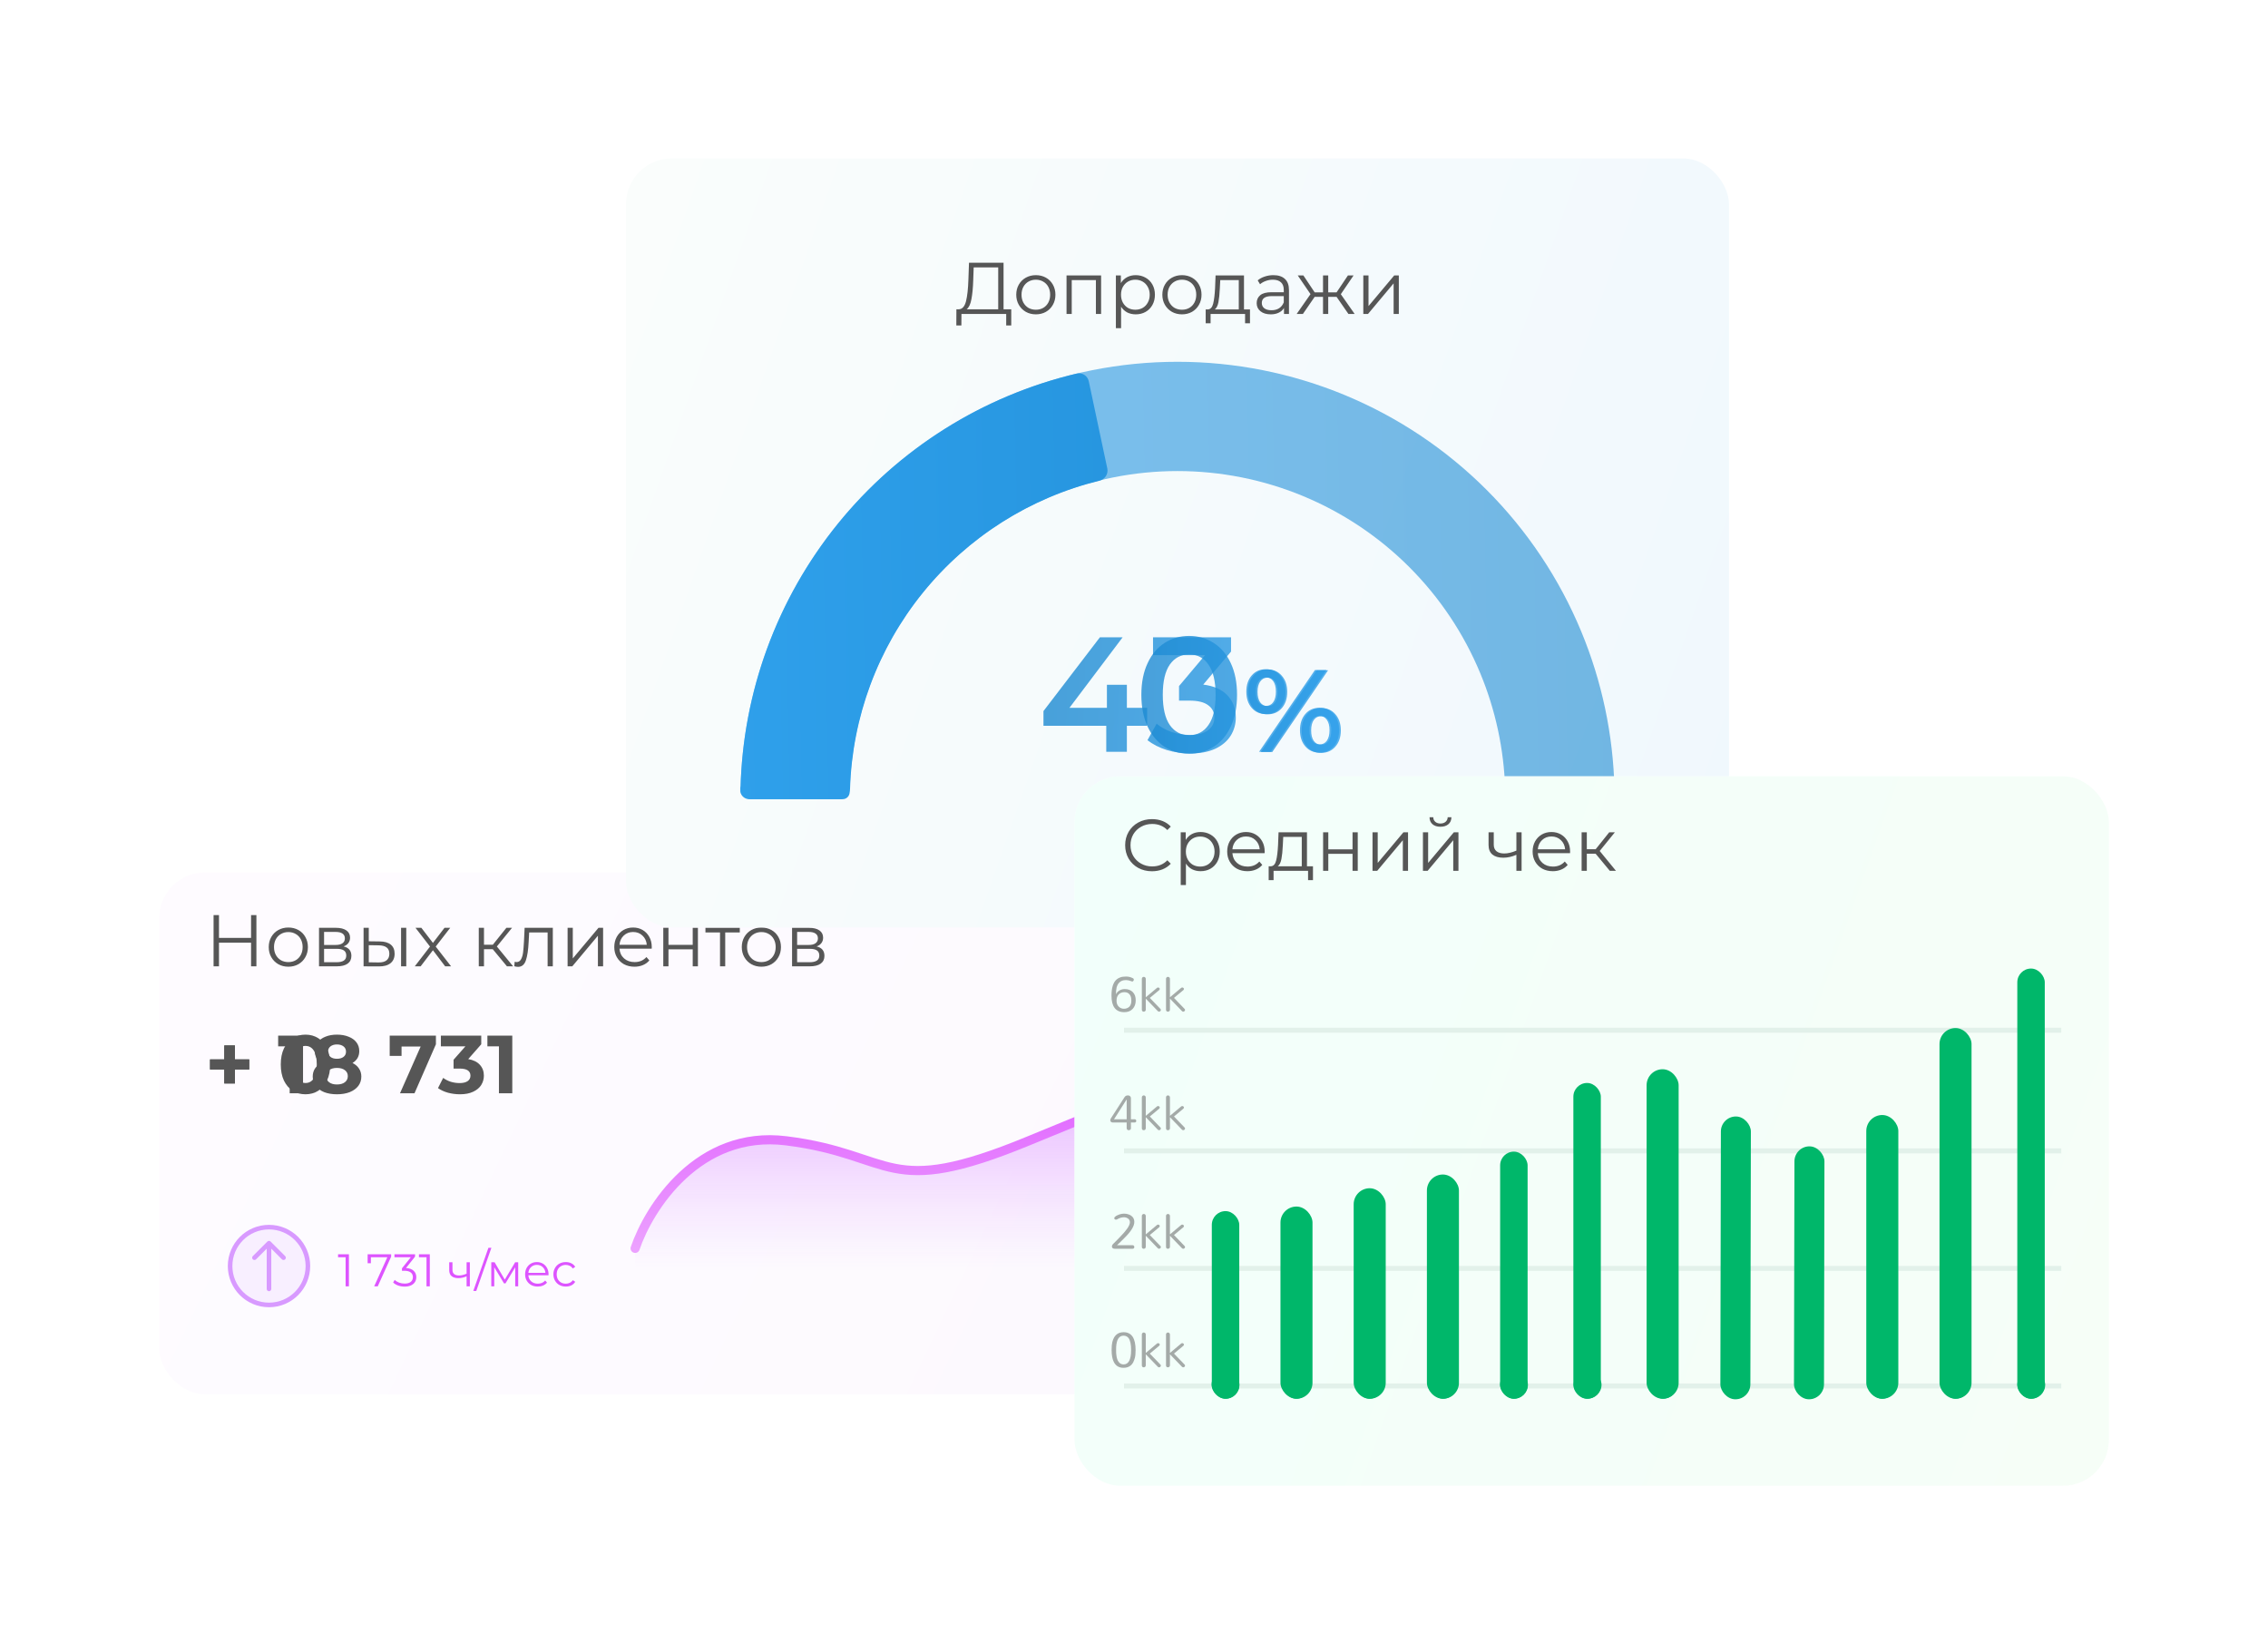<svg width="570" height="413" viewBox="0 0 570 413" fill="none" xmlns="http://www.w3.org/2000/svg">
<g id="7">
<g id="7-1">
<g id="Rectangle 528" filter="url(#filter0_d_1123_3415)">
<rect x="40" y="214.652" width="255.352" height="131.127" rx="11.502" fill="white"/>
<rect x="40" y="214.652" width="255.352" height="131.127" rx="11.502" fill="url(#paint0_linear_1123_3415)" fill-opacity="0.4"/>
</g>
<path id="&#208;&#157;&#208;&#190;&#208;&#178;&#209;&#139;&#209;&#133; &#208;&#186;&#208;&#187;&#208;&#184;&#208;&#181;&#208;&#189;&#209;&#130;&#208;&#190;&#208;&#178;" d="M64.442 229.971V242.854H63.098V236.909H55.037V242.854H53.675V229.971H55.037V235.713H63.098V229.971H64.442ZM72.471 242.946C71.539 242.946 70.698 242.737 69.95 242.32C69.201 241.89 68.612 241.301 68.183 240.553C67.754 239.805 67.539 238.958 67.539 238.013C67.539 237.069 67.754 236.222 68.183 235.474C68.612 234.725 69.201 234.142 69.95 233.725C70.698 233.308 71.539 233.1 72.471 233.1C73.404 233.1 74.244 233.308 74.992 233.725C75.741 234.142 76.324 234.725 76.741 235.474C77.17 236.222 77.385 237.069 77.385 238.013C77.385 238.958 77.17 239.805 76.741 240.553C76.324 241.301 75.741 241.89 74.992 242.32C74.244 242.737 73.404 242.946 72.471 242.946ZM72.471 241.786C73.158 241.786 73.772 241.633 74.311 241.326C74.864 241.007 75.293 240.559 75.6 239.983C75.906 239.406 76.06 238.749 76.06 238.013C76.06 237.277 75.906 236.621 75.6 236.044C75.293 235.467 74.864 235.026 74.311 234.719C73.772 234.4 73.158 234.241 72.471 234.241C71.784 234.241 71.164 234.4 70.612 234.719C70.073 235.026 69.643 235.467 69.324 236.044C69.017 236.621 68.864 237.277 68.864 238.013C68.864 238.749 69.017 239.406 69.324 239.983C69.643 240.559 70.073 241.007 70.612 241.326C71.164 241.633 71.784 241.786 72.471 241.786ZM86.343 237.848C87.656 238.154 88.312 238.946 88.312 240.222C88.312 241.068 87.999 241.719 87.373 242.173C86.748 242.627 85.815 242.854 84.576 242.854H80.177V233.173H84.447C85.551 233.173 86.416 233.388 87.042 233.817C87.668 234.247 87.981 234.86 87.981 235.658C87.981 236.185 87.834 236.639 87.539 237.02C87.257 237.388 86.858 237.664 86.343 237.848ZM81.447 237.48H84.355C85.104 237.48 85.674 237.339 86.067 237.056C86.472 236.774 86.674 236.363 86.674 235.823C86.674 235.283 86.472 234.879 86.067 234.609C85.674 234.339 85.104 234.204 84.355 234.204H81.447V237.48ZM84.521 241.823C85.355 241.823 85.981 241.688 86.398 241.418C86.815 241.148 87.024 240.725 87.024 240.148C87.024 239.572 86.834 239.148 86.453 238.878C86.073 238.596 85.472 238.455 84.65 238.455H81.447V241.823H84.521ZM95.442 236.596C96.656 236.609 97.583 236.878 98.221 237.406C98.859 237.934 99.177 238.694 99.177 239.688C99.177 240.719 98.834 241.51 98.147 242.062C97.46 242.614 96.478 242.884 95.202 242.872L91.374 242.854V233.173H92.681V236.559L95.442 236.596ZM100.797 233.173H102.104V242.854H100.797V233.173ZM95.129 241.878C96.024 241.89 96.699 241.712 97.153 241.344C97.619 240.964 97.853 240.412 97.853 239.688C97.853 238.976 97.626 238.449 97.171 238.105C96.718 237.762 96.037 237.584 95.129 237.572L92.681 237.535V241.841L95.129 241.878ZM111.879 242.854L108.806 238.805L105.714 242.854H104.241L108.069 237.885L104.425 233.173H105.898L108.806 236.964L111.713 233.173H113.149L109.505 237.885L113.37 242.854H111.879ZM123.843 238.547H121.635V242.854H120.328V233.173H121.635V237.424H123.861L127.266 233.173H128.683L124.874 237.866L128.959 242.854H127.413L123.843 238.547ZM138.935 233.173V242.854H137.628V234.333H132.991L132.862 236.725C132.764 238.737 132.531 240.283 132.163 241.363C131.794 242.442 131.138 242.982 130.193 242.982C129.936 242.982 129.623 242.933 129.255 242.835L129.347 241.712C129.568 241.762 129.721 241.786 129.807 241.786C130.31 241.786 130.69 241.553 130.948 241.087C131.206 240.621 131.377 240.044 131.463 239.357C131.549 238.67 131.623 237.762 131.684 236.633L131.85 233.173H138.935ZM142.65 233.173H143.956V240.866L150.416 233.173H151.575V242.854H150.269V235.161L143.828 242.854H142.65V233.173ZM163.786 238.418H155.688C155.762 239.424 156.148 240.24 156.848 240.866C157.547 241.479 158.43 241.786 159.498 241.786C160.099 241.786 160.651 241.682 161.154 241.473C161.657 241.252 162.093 240.933 162.461 240.516L163.197 241.363C162.768 241.878 162.228 242.271 161.577 242.541C160.94 242.811 160.234 242.946 159.461 242.946C158.467 242.946 157.584 242.737 156.811 242.32C156.05 241.89 155.455 241.301 155.026 240.553C154.596 239.805 154.382 238.958 154.382 238.013C154.382 237.069 154.584 236.222 154.989 235.474C155.406 234.725 155.97 234.142 156.682 233.725C157.406 233.308 158.216 233.1 159.111 233.1C160.007 233.1 160.811 233.308 161.522 233.725C162.234 234.142 162.792 234.725 163.197 235.474C163.602 236.21 163.804 237.056 163.804 238.013L163.786 238.418ZM159.111 234.222C158.179 234.222 157.394 234.523 156.756 235.124C156.13 235.713 155.774 236.486 155.688 237.443H162.553C162.467 236.486 162.105 235.713 161.467 235.124C160.841 234.523 160.056 234.222 159.111 234.222ZM166.697 233.173H168.003V237.461H174.095V233.173H175.402V242.854H174.095V238.584H168.003V242.854H166.697V233.173ZM185.925 234.333H182.263V242.854H180.956V234.333H177.294V233.173H185.925V234.333ZM191.359 242.946C190.426 242.946 189.586 242.737 188.837 242.32C188.089 241.89 187.5 241.301 187.071 240.553C186.641 239.805 186.426 238.958 186.426 238.013C186.426 237.069 186.641 236.222 187.071 235.474C187.5 234.725 188.089 234.142 188.837 233.725C189.586 233.308 190.426 233.1 191.359 233.1C192.291 233.1 193.132 233.308 193.88 233.725C194.628 234.142 195.211 234.725 195.628 235.474C196.058 236.222 196.272 237.069 196.272 238.013C196.272 238.958 196.058 239.805 195.628 240.553C195.211 241.301 194.628 241.89 193.88 242.32C193.132 242.737 192.291 242.946 191.359 242.946ZM191.359 241.786C192.046 241.786 192.659 241.633 193.199 241.326C193.751 241.007 194.181 240.559 194.487 239.983C194.794 239.406 194.947 238.749 194.947 238.013C194.947 237.277 194.794 236.621 194.487 236.044C194.181 235.467 193.751 235.026 193.199 234.719C192.659 234.4 192.046 234.241 191.359 234.241C190.672 234.241 190.052 234.4 189.5 234.719C188.96 235.026 188.531 235.467 188.212 236.044C187.905 236.621 187.752 237.277 187.752 238.013C187.752 238.749 187.905 239.406 188.212 239.983C188.531 240.559 188.96 241.007 189.5 241.326C190.052 241.633 190.672 241.786 191.359 241.786ZM205.23 237.848C206.543 238.154 207.2 238.946 207.2 240.222C207.2 241.068 206.887 241.719 206.261 242.173C205.635 242.627 204.703 242.854 203.464 242.854H199.065V233.173H203.335C204.439 233.173 205.304 233.388 205.93 233.817C206.555 234.247 206.868 234.86 206.868 235.658C206.868 236.185 206.721 236.639 206.427 237.02C206.144 237.388 205.746 237.664 205.23 237.848ZM200.335 237.48H203.243C203.991 237.48 204.562 237.339 204.954 237.056C205.359 236.774 205.562 236.363 205.562 235.823C205.562 235.283 205.359 234.879 204.954 234.609C204.562 234.339 203.991 234.204 203.243 234.204H200.335V237.48ZM203.408 241.823C204.243 241.823 204.868 241.688 205.286 241.418C205.703 241.148 205.911 240.725 205.911 240.148C205.911 239.572 205.721 239.148 205.341 238.878C204.96 238.596 204.359 238.455 203.537 238.455H200.335V241.823H203.408Z" fill="#565656"/>
<g id="7-1-price-min">
<path id="+ 0" d="M62.639 268.776H59.036V272.296H56.365V268.776H52.784V266.251H56.365V262.731H59.036V266.251H62.639V268.776ZM76.776 275.008C75.576 275.008 74.506 274.712 73.567 274.118C72.629 273.525 71.89 272.669 71.352 271.551C70.828 270.419 70.565 269.073 70.565 267.514C70.565 265.954 70.828 264.615 71.352 263.497C71.89 262.365 72.629 261.502 73.567 260.909C74.506 260.315 75.576 260.019 76.776 260.019C77.977 260.019 79.047 260.315 79.986 260.909C80.924 261.502 81.656 262.365 82.18 263.497C82.719 264.615 82.988 265.954 82.988 267.514C82.988 269.073 82.719 270.419 82.18 271.551C81.656 272.669 80.924 273.525 79.986 274.118C79.047 274.712 77.977 275.008 76.776 275.008ZM76.776 272.172C77.66 272.172 78.35 271.792 78.847 271.033C79.358 270.274 79.613 269.101 79.613 267.514C79.613 265.926 79.358 264.753 78.847 263.994C78.35 263.235 77.66 262.855 76.776 262.855C75.907 262.855 75.217 263.235 74.706 263.994C74.209 264.753 73.961 265.926 73.961 267.514C73.961 269.101 74.209 270.274 74.706 271.033C75.217 271.792 75.907 272.172 76.776 272.172Z" fill="#565656"/>
</g>
<g id="7-1-price-max">
<path id="+ 18 731" d="M62.643 268.776H59.04V272.296H56.369V268.776H52.788V266.25H56.369V262.731H59.04V266.25H62.643V268.776ZM76.159 260.267V274.76H72.805V262.958H69.907V260.267H76.159ZM88.594 267.141C89.312 267.499 89.857 267.969 90.23 268.548C90.616 269.128 90.81 269.798 90.81 270.557C90.81 271.454 90.554 272.241 90.043 272.917C89.533 273.58 88.815 274.097 87.89 274.47C86.966 274.829 85.896 275.008 84.681 275.008C83.466 275.008 82.397 274.829 81.472 274.47C80.561 274.097 79.85 273.58 79.339 272.917C78.843 272.241 78.594 271.454 78.594 270.557C78.594 269.798 78.78 269.128 79.153 268.548C79.54 267.969 80.085 267.499 80.789 267.141C80.25 266.809 79.836 266.395 79.546 265.898C79.257 265.388 79.112 264.808 79.112 264.159C79.112 263.317 79.346 262.586 79.816 261.965C80.285 261.343 80.941 260.867 81.782 260.536C82.624 260.191 83.591 260.018 84.681 260.018C85.785 260.018 86.758 260.191 87.6 260.536C88.456 260.867 89.119 261.343 89.588 261.965C90.057 262.586 90.292 263.317 90.292 264.159C90.292 264.808 90.147 265.388 89.857 265.898C89.567 266.395 89.146 266.809 88.594 267.141ZM84.681 262.482C84.005 262.482 83.46 262.648 83.046 262.979C82.645 263.297 82.445 263.738 82.445 264.304C82.445 264.856 82.645 265.291 83.046 265.608C83.446 265.926 83.991 266.085 84.681 266.085C85.371 266.085 85.923 265.926 86.338 265.608C86.752 265.291 86.959 264.856 86.959 264.304C86.959 263.738 86.752 263.297 86.338 262.979C85.923 262.648 85.371 262.482 84.681 262.482ZM84.681 272.544C85.523 272.544 86.186 272.358 86.669 271.985C87.166 271.599 87.414 271.088 87.414 270.453C87.414 269.818 87.166 269.315 86.669 268.942C86.186 268.569 85.523 268.383 84.681 268.383C83.853 268.383 83.197 268.569 82.714 268.942C82.231 269.315 81.99 269.818 81.99 270.453C81.99 271.102 82.231 271.613 82.714 271.985C83.197 272.358 83.853 272.544 84.681 272.544ZM109.554 260.267V262.441L104.171 274.76H100.527L105.724 263H100.921V265.36H97.939V260.267H109.554ZM117.676 266.168C118.946 266.375 119.919 266.851 120.596 267.596C121.272 268.328 121.61 269.239 121.61 270.329C121.61 271.171 121.389 271.951 120.948 272.669C120.506 273.373 119.829 273.938 118.918 274.366C118.021 274.794 116.917 275.008 115.606 275.008C114.584 275.008 113.577 274.877 112.583 274.615C111.603 274.339 110.768 273.952 110.078 273.455L111.382 270.888C111.934 271.302 112.569 271.627 113.287 271.861C114.018 272.082 114.764 272.192 115.523 272.192C116.365 272.192 117.028 272.034 117.511 271.716C117.994 271.385 118.235 270.923 118.235 270.329C118.235 269.142 117.331 268.548 115.523 268.548H113.991V266.333L116.972 262.958H110.802V260.267H120.948V262.441L117.676 266.168ZM128.749 260.267V274.76H125.395V262.958H122.496V260.267H128.749Z" fill="#565656"/>
</g>
<g id="7-1-range">
<path id="Vector 20" d="M197.844 286.699C175.607 283.938 163.099 303.569 159.625 313.729V336.578H283.546V276.922C283.546 276.922 288.411 274.737 259.225 286.699C222.744 301.652 225.639 290.15 197.844 286.699Z" fill="url(#paint1_linear_1123_3415)"/>
<path id="Vector 21" d="M159.625 313.729C163.076 303.569 175.498 283.938 197.583 286.699C225.188 290.15 222.313 301.652 258.545 286.699C287.531 274.737 282.7 276.922 282.7 276.922" stroke="url(#paint2_linear_1123_3415)" stroke-width="2.3" stroke-linecap="round"/>
</g>
<g id="Group 1331">
<path id="1 731 &#209;&#135;/&#208;&#188;&#208;&#181;&#209;&#129;" d="M87.689 315.22V323.271H86.861V315.956H84.963V315.22H87.689ZM98.306 315.22V315.806L94.936 323.271H94.039L97.352 315.956H93.211V317.463H92.394V315.22H98.306ZM102.034 318.671C102.877 318.717 103.518 318.947 103.955 319.361C104.399 319.767 104.622 320.3 104.622 320.96C104.622 321.42 104.511 321.83 104.288 322.19C104.066 322.543 103.736 322.823 103.299 323.03C102.862 323.237 102.329 323.34 101.7 323.34C101.117 323.34 100.565 323.248 100.044 323.064C99.53 322.873 99.116 322.62 98.802 322.305L99.204 321.65C99.473 321.926 99.829 322.152 100.274 322.328C100.719 322.497 101.194 322.581 101.7 322.581C102.36 322.581 102.87 322.439 103.23 322.156C103.59 321.864 103.771 321.466 103.771 320.96C103.771 320.461 103.59 320.07 103.23 319.786C102.87 319.503 102.325 319.361 101.597 319.361H101.022V318.751L103.253 315.956H99.135V315.22H104.311V315.806L102.034 318.671ZM108.02 315.22V323.271H107.192V315.956H105.294V315.22H108.02ZM118.085 317.221V323.271H117.269V320.752C116.571 321.059 115.885 321.213 115.21 321.213C114.481 321.213 113.914 321.048 113.507 320.718C113.101 320.381 112.898 319.878 112.898 319.211V317.221H113.714V319.165C113.714 319.618 113.86 319.963 114.152 320.2C114.443 320.43 114.846 320.545 115.359 320.545C115.927 320.545 116.563 320.396 117.269 320.097V317.221H118.085ZM122.751 313.587H123.499L119.703 324.422H118.955L122.751 313.587ZM130.235 317.221V323.271H129.487V318.487L127.037 322.535H126.669L124.219 318.475V323.271H123.471V317.221H124.299L126.864 321.581L129.475 317.221H130.235ZM137.85 320.499H132.788C132.834 321.128 133.076 321.638 133.513 322.029C133.95 322.413 134.502 322.604 135.169 322.604C135.545 322.604 135.89 322.539 136.205 322.409C136.519 322.271 136.791 322.071 137.021 321.811L137.481 322.34C137.213 322.662 136.876 322.907 136.469 323.076C136.07 323.245 135.63 323.329 135.146 323.329C134.525 323.329 133.973 323.199 133.49 322.938C133.015 322.67 132.643 322.301 132.374 321.834C132.106 321.366 131.972 320.837 131.972 320.246C131.972 319.656 132.098 319.127 132.351 318.659C132.612 318.191 132.965 317.827 133.41 317.566C133.862 317.306 134.368 317.175 134.928 317.175C135.488 317.175 135.99 317.306 136.435 317.566C136.879 317.827 137.228 318.191 137.481 318.659C137.734 319.119 137.861 319.648 137.861 320.246L137.85 320.499ZM134.928 317.877C134.345 317.877 133.854 318.065 133.456 318.44C133.065 318.809 132.842 319.292 132.788 319.89H137.079C137.025 319.292 136.799 318.809 136.4 318.44C136.009 318.065 135.518 317.877 134.928 317.877ZM142.199 323.329C141.601 323.329 141.064 323.199 140.589 322.938C140.121 322.677 139.753 322.313 139.485 321.845C139.216 321.37 139.082 320.837 139.082 320.246C139.082 319.656 139.216 319.127 139.485 318.659C139.753 318.191 140.121 317.827 140.589 317.566C141.064 317.306 141.601 317.175 142.199 317.175C142.721 317.175 143.185 317.279 143.591 317.486C144.005 317.685 144.331 317.98 144.569 318.371L143.959 318.786C143.76 318.487 143.507 318.264 143.2 318.118C142.893 317.965 142.56 317.888 142.199 317.888C141.762 317.888 141.367 317.988 141.015 318.187C140.669 318.379 140.397 318.655 140.198 319.016C140.006 319.376 139.91 319.786 139.91 320.246C139.91 320.714 140.006 321.128 140.198 321.489C140.397 321.841 140.669 322.117 141.015 322.317C141.367 322.508 141.762 322.604 142.199 322.604C142.56 322.604 142.893 322.531 143.2 322.386C143.507 322.24 143.76 322.018 143.959 321.719L144.569 322.133C144.331 322.524 144.005 322.823 143.591 323.03C143.177 323.229 142.713 323.329 142.199 323.329Z" fill="#DD54FF"/>
<g id="Group 1328" opacity="0.7">
<circle id="Ellipse 189" cx="67.606" cy="318.172" r="9.777" fill="#F7EAFF" stroke="#C971FF" stroke-width="1.15"/>
<path id="Arrow 2" d="M67.03 323.924C67.03 324.241 67.288 324.499 67.606 324.499C67.923 324.499 68.181 324.241 68.181 323.924L67.03 323.924ZM68.012 312.015C67.787 311.79 67.423 311.79 67.199 312.015L63.539 315.675C63.314 315.899 63.314 316.264 63.539 316.488C63.763 316.713 64.127 316.713 64.352 316.488L67.606 313.235L70.859 316.488C71.083 316.713 71.448 316.713 71.672 316.488C71.897 316.264 71.897 315.899 71.672 315.675L68.012 312.015ZM68.181 323.924L68.181 312.421L67.03 312.421L67.03 323.924L68.181 323.924Z" fill="#C971FF"/>
</g>
</g>
</g>
<g id="7-2">
<g id="Rectangle 222" filter="url(#filter1_d_1123_3415)">
<rect x="157.324" y="35.217" width="277.207" height="193.239" rx="11.502" fill="url(#paint3_linear_1123_3415)"/>
</g>
<g id="Group 1332">
<g id="Frame 1332" clip-path="url(#clip0_1123_3415)">
<path id="Ellipse 190" d="M188.637 200.769C187.226 200.769 186.079 199.625 186.112 198.215C186.427 184.66 189.25 171.273 194.444 158.733C199.964 145.405 208.056 133.296 218.256 123.095C228.456 112.895 240.566 104.804 253.893 99.284C267.22 93.763 281.505 90.922 295.93 90.922C310.355 90.922 324.639 93.763 337.967 99.284C351.294 104.804 363.404 112.895 373.604 123.095C383.804 133.296 391.895 145.405 397.416 158.733C402.61 171.273 405.432 184.66 405.748 198.215C405.78 199.625 404.634 200.769 403.223 200.769L380.87 200.769C379.459 200.769 378.32 199.625 378.276 198.215C377.967 188.267 375.858 178.45 372.044 169.242C367.904 159.246 361.836 150.164 354.185 142.514C346.535 134.864 337.453 128.795 327.458 124.655C317.462 120.515 306.749 118.384 295.93 118.384C285.111 118.384 274.398 120.515 264.402 124.655C254.407 128.795 245.325 134.864 237.675 142.514C230.024 150.164 223.956 159.246 219.816 169.242C216.001 178.45 213.893 188.267 213.584 198.215C213.54 199.625 212.401 200.769 210.99 200.769H188.637Z" fill="url(#paint4_linear_1123_3415)" fill-opacity="0.6"/>
<g id="7-2-scale-min">
<path id="Ellipse 192" d="M188.315 200.847C187.038 200.847 186 199.812 186.027 198.535V198.535C186.054 197.259 187.134 196.268 188.41 196.322L211.859 197.31C212.815 197.35 213.555 198.158 213.535 199.115V199.115C213.515 200.071 212.741 200.847 211.784 200.847H188.315Z" fill="url(#paint5_linear_1123_3415)"/>
</g>
<g id="7-2-scale-max">
<path id="Ellipse 192_2" d="M188.637 200.769C187.226 200.769 186.079 199.625 186.112 198.215C186.676 173.953 195.262 150.532 210.566 131.635C225.87 112.738 246.996 99.473 270.611 93.88C271.984 93.554 273.341 94.439 273.634 95.819L278.29 117.735C278.583 119.115 277.701 120.467 276.331 120.803C258.882 125.08 243.284 134.955 231.948 148.952C220.612 162.949 214.194 180.258 213.637 198.215C213.593 199.625 212.453 200.769 211.043 200.769H188.637Z" fill="url(#paint6_linear_1123_3415)"/>
</g>
<path id="&#208;&#148;&#208;&#190;&#208;&#191;&#209;&#128;&#208;&#190;&#208;&#180;&#208;&#176;&#208;&#182;&#208;&#184;" d="M254.15 77.728V81.796H252.88V78.906H241.635L241.617 81.796H240.347L240.365 77.728H241.01C241.856 77.679 242.445 77.011 242.776 75.722C243.108 74.422 243.31 72.582 243.384 70.201L243.531 66.024H252.217V77.728H254.15ZM244.598 70.33C244.537 72.293 244.384 73.913 244.138 75.189C243.905 76.452 243.506 77.299 242.942 77.728H250.874V67.201H244.709L244.598 70.33ZM260.339 78.998C259.406 78.998 258.566 78.79 257.818 78.373C257.069 77.943 256.48 77.354 256.051 76.606C255.621 75.857 255.407 75.011 255.407 74.066C255.407 73.121 255.621 72.275 256.051 71.526C256.48 70.778 257.069 70.195 257.818 69.778C258.566 69.361 259.406 69.152 260.339 69.152C261.271 69.152 262.112 69.361 262.86 69.778C263.609 70.195 264.191 70.778 264.609 71.526C265.038 72.275 265.253 73.121 265.253 74.066C265.253 75.011 265.038 75.857 264.609 76.606C264.191 77.354 263.609 77.943 262.86 78.373C262.112 78.79 261.271 78.998 260.339 78.998ZM260.339 77.839C261.026 77.839 261.639 77.686 262.179 77.379C262.731 77.06 263.161 76.612 263.468 76.035C263.774 75.459 263.928 74.802 263.928 74.066C263.928 73.33 263.774 72.674 263.468 72.097C263.161 71.52 262.731 71.079 262.179 70.772C261.639 70.453 261.026 70.293 260.339 70.293C259.652 70.293 259.032 70.453 258.48 70.772C257.94 71.079 257.511 71.52 257.192 72.097C256.885 72.674 256.732 73.33 256.732 74.066C256.732 74.802 256.885 75.459 257.192 76.035C257.511 76.612 257.94 77.06 258.48 77.379C259.032 77.686 259.652 77.839 260.339 77.839ZM276.732 69.226V78.906H275.425V70.385H269.352V78.906H268.045V69.226H276.732ZM285.434 69.152C286.342 69.152 287.164 69.361 287.9 69.778C288.636 70.183 289.213 70.76 289.63 71.508C290.047 72.256 290.256 73.109 290.256 74.066C290.256 75.035 290.047 75.894 289.63 76.643C289.213 77.391 288.636 77.974 287.9 78.391C287.176 78.796 286.354 78.998 285.434 78.998C284.649 78.998 283.937 78.839 283.299 78.52C282.673 78.189 282.158 77.71 281.753 77.084V82.477H280.446V69.226H281.698V71.14C282.09 70.502 282.606 70.011 283.244 69.668C283.894 69.324 284.624 69.152 285.434 69.152ZM285.342 77.839C286.017 77.839 286.63 77.686 287.182 77.379C287.734 77.06 288.164 76.612 288.47 76.035C288.789 75.459 288.949 74.802 288.949 74.066C288.949 73.33 288.789 72.68 288.47 72.115C288.164 71.539 287.734 71.091 287.182 70.772C286.63 70.453 286.017 70.293 285.342 70.293C284.655 70.293 284.035 70.453 283.483 70.772C282.943 71.091 282.514 71.539 282.195 72.115C281.888 72.68 281.735 73.33 281.735 74.066C281.735 74.802 281.888 75.459 282.195 76.035C282.514 76.612 282.943 77.06 283.483 77.379C284.035 77.686 284.655 77.839 285.342 77.839ZM297.057 78.998C296.124 78.998 295.284 78.79 294.535 78.373C293.787 77.943 293.198 77.354 292.768 76.606C292.339 75.857 292.124 75.011 292.124 74.066C292.124 73.121 292.339 72.275 292.768 71.526C293.198 70.778 293.787 70.195 294.535 69.778C295.284 69.361 296.124 69.152 297.057 69.152C297.989 69.152 298.829 69.361 299.578 69.778C300.326 70.195 300.909 70.778 301.326 71.526C301.756 72.275 301.97 73.121 301.97 74.066C301.97 75.011 301.756 75.857 301.326 76.606C300.909 77.354 300.326 77.943 299.578 78.373C298.829 78.79 297.989 78.998 297.057 78.998ZM297.057 77.839C297.744 77.839 298.357 77.686 298.897 77.379C299.449 77.06 299.878 76.612 300.185 76.035C300.492 75.459 300.645 74.802 300.645 74.066C300.645 73.33 300.492 72.674 300.185 72.097C299.878 71.52 299.449 71.079 298.897 70.772C298.357 70.453 297.744 70.293 297.057 70.293C296.369 70.293 295.75 70.453 295.198 70.772C294.658 71.079 294.229 71.52 293.91 72.097C293.603 72.674 293.449 73.33 293.449 74.066C293.449 74.802 293.603 75.459 293.91 76.035C294.229 76.612 294.658 77.06 295.198 77.379C295.75 77.686 296.369 77.839 297.057 77.839ZM314.15 77.765V81.243H312.917V78.906H304.249V81.243H303.016V77.765H303.568C304.218 77.728 304.66 77.25 304.893 76.33C305.126 75.409 305.286 74.121 305.372 72.465L305.5 69.226H312.641V77.765H314.15ZM306.568 72.538C306.507 73.913 306.39 75.048 306.218 75.943C306.046 76.827 305.74 77.434 305.298 77.765H311.334V70.385H306.678L306.568 72.538ZM320.028 69.152C321.291 69.152 322.261 69.471 322.936 70.109C323.61 70.735 323.948 71.667 323.948 72.907V78.906H322.696V77.397C322.402 77.9 321.966 78.293 321.39 78.575C320.825 78.857 320.15 78.998 319.365 78.998C318.286 78.998 317.427 78.741 316.789 78.225C316.151 77.71 315.832 77.029 315.832 76.183C315.832 75.361 316.126 74.698 316.715 74.195C317.316 73.692 318.267 73.44 319.568 73.44H322.641V72.851C322.641 72.017 322.408 71.385 321.942 70.956C321.476 70.514 320.795 70.293 319.899 70.293C319.285 70.293 318.697 70.398 318.132 70.606C317.568 70.802 317.083 71.079 316.678 71.434L316.089 70.459C316.58 70.042 317.169 69.723 317.856 69.502C318.543 69.269 319.267 69.152 320.028 69.152ZM319.568 77.968C320.304 77.968 320.936 77.802 321.463 77.471C321.991 77.127 322.383 76.636 322.641 75.999V74.416H319.604C317.948 74.416 317.12 74.992 317.12 76.146C317.12 76.71 317.335 77.158 317.764 77.489C318.194 77.808 318.795 77.968 319.568 77.968ZM335.91 74.6H333.812V78.906H332.506V74.6H330.408L327.445 78.906H325.88L329.359 73.919L326.156 69.226H327.573L330.408 73.477H332.506V69.226H333.812V73.477H335.91L338.763 69.226H340.18L336.978 73.937L340.456 78.906H338.892L335.91 74.6ZM342.631 69.226H343.938V76.919L350.397 69.226H351.557V78.906H350.25V71.213L343.809 78.906H342.631V69.226Z" fill="#565656"/>
<g id="7-2-price-max">
<path id="43%" d="M288.305 182.406H283.209V188.941H278.029V182.406H262.245V178.706L276.426 160.168H282.14L268.781 177.884H278.194V172.089H283.209V177.884H288.305V182.406ZM302.402 172.047C305.06 172.376 307.088 173.281 308.486 174.76C309.883 176.24 310.582 178.09 310.582 180.309C310.582 181.981 310.157 183.502 309.308 184.872C308.458 186.242 307.17 187.338 305.444 188.16C303.745 188.955 301.662 189.352 299.196 189.352C297.141 189.352 295.154 189.065 293.236 188.489C291.345 187.886 289.728 187.064 288.385 186.023L290.687 181.871C291.729 182.748 292.989 183.447 294.469 183.968C295.976 184.461 297.524 184.708 299.114 184.708C301.005 184.708 302.484 184.324 303.553 183.557C304.649 182.762 305.197 181.693 305.197 180.351C305.197 179.008 304.677 177.966 303.635 177.227C302.621 176.459 301.059 176.076 298.949 176.076H296.319V172.417L302.854 164.649H289.783V160.168H309.39V163.744L302.402 172.047ZM318.141 179.458C316.672 179.458 315.488 178.939 314.588 177.902C313.688 176.865 313.237 175.504 313.237 173.821C313.237 172.137 313.688 170.777 314.588 169.74C315.488 168.702 316.672 168.184 318.141 168.184C319.609 168.184 320.793 168.702 321.693 169.74C322.613 170.758 323.073 172.118 323.073 173.821C323.073 175.524 322.613 176.894 321.693 177.931C320.793 178.949 319.609 179.458 318.141 179.458ZM330.472 168.389H333.349L319.315 188.941H316.438L330.472 168.389ZM318.141 177.403C318.943 177.403 319.56 177.09 319.99 176.463C320.44 175.837 320.666 174.956 320.666 173.821C320.666 172.686 320.44 171.805 319.99 171.178C319.56 170.552 318.943 170.239 318.141 170.239C317.377 170.239 316.761 170.562 316.291 171.208C315.841 171.834 315.616 172.705 315.616 173.821C315.616 174.937 315.841 175.817 316.291 176.463C316.761 177.09 317.377 177.403 318.141 177.403ZM331.617 189.147C330.149 189.147 328.965 188.628 328.064 187.591C327.164 186.553 326.714 185.193 326.714 183.51C326.714 181.826 327.164 180.466 328.064 179.429C328.965 178.391 330.149 177.873 331.617 177.873C333.085 177.873 334.269 178.391 335.17 179.429C336.089 180.466 336.549 181.826 336.549 183.51C336.549 185.193 336.089 186.553 335.17 187.591C334.269 188.628 333.085 189.147 331.617 189.147ZM331.617 187.092C332.4 187.092 333.016 186.779 333.467 186.152C333.917 185.506 334.142 184.625 334.142 183.51C334.142 182.394 333.917 181.523 333.467 180.897C333.016 180.251 332.4 179.928 331.617 179.928C330.834 179.928 330.217 180.241 329.767 180.867C329.317 181.494 329.092 182.374 329.092 183.51C329.092 184.645 329.317 185.526 329.767 186.152C330.217 186.779 330.834 187.092 331.617 187.092Z" fill="url(#paint7_linear_1123_3415)" fill-opacity="0.8"/>
</g>
<g id="7-2-price-min">
<path id="0%" d="M298.852 189.411C296.551 189.411 294.495 188.836 292.687 187.685C290.878 186.506 289.453 184.807 288.412 182.588C287.371 180.341 286.85 177.683 286.85 174.613C286.85 171.544 287.371 168.9 288.412 166.68C289.453 164.433 290.878 162.734 292.687 161.583C294.495 160.405 296.551 159.816 298.852 159.816C301.154 159.816 303.209 160.405 305.018 161.583C306.854 162.734 308.293 164.433 309.334 166.68C310.375 168.9 310.896 171.544 310.896 174.613C310.896 177.683 310.375 180.341 309.334 182.588C308.293 184.807 306.854 186.506 305.018 187.685C303.209 188.836 301.154 189.411 298.852 189.411ZM298.852 184.766C300.908 184.766 302.524 183.917 303.703 182.218C304.908 180.519 305.511 177.984 305.511 174.613C305.511 171.243 304.908 168.708 303.703 167.009C302.524 165.31 300.908 164.461 298.852 164.461C296.825 164.461 295.208 165.31 294.002 167.009C292.824 168.708 292.235 171.243 292.235 174.613C292.235 177.984 292.824 180.519 294.002 182.218C295.208 183.917 296.825 184.766 298.852 184.766ZM318.571 179.517C317.103 179.517 315.918 178.998 315.018 177.961C314.118 176.923 313.667 175.563 313.667 173.879C313.667 172.196 314.118 170.836 315.018 169.798C315.918 168.761 317.103 168.242 318.571 168.242C320.039 168.242 321.223 168.761 322.123 169.798C323.043 170.816 323.503 172.177 323.503 173.879C323.503 175.582 323.043 176.952 322.123 177.99C321.223 179.008 320.039 179.517 318.571 179.517ZM330.902 168.448H333.779L319.745 189H316.868L330.902 168.448ZM318.571 177.461C319.373 177.461 319.99 177.148 320.42 176.522C320.87 175.895 321.096 175.015 321.096 173.879C321.096 172.744 320.87 171.863 320.42 171.237C319.99 170.611 319.373 170.297 318.571 170.297C317.807 170.297 317.191 170.62 316.721 171.266C316.271 171.893 316.046 172.764 316.046 173.879C316.046 174.995 316.271 175.876 316.721 176.522C317.191 177.148 317.807 177.461 318.571 177.461ZM332.047 189.206C330.579 189.206 329.395 188.687 328.494 187.649C327.594 186.612 327.144 185.252 327.144 183.568C327.144 181.885 327.594 180.525 328.494 179.487C329.395 178.45 330.579 177.931 332.047 177.931C333.515 177.931 334.699 178.45 335.6 179.487C336.52 180.525 336.98 181.885 336.98 183.568C336.98 185.252 336.52 186.612 335.6 187.649C334.699 188.687 333.515 189.206 332.047 189.206ZM332.047 187.15C332.83 187.15 333.446 186.837 333.897 186.211C334.347 185.565 334.572 184.684 334.572 183.568C334.572 182.453 334.347 181.582 333.897 180.955C333.446 180.309 332.83 179.986 332.047 179.986C331.264 179.986 330.647 180.3 330.197 180.926C329.747 181.552 329.522 182.433 329.522 183.568C329.522 184.704 329.747 185.584 330.197 186.211C330.647 186.837 331.264 187.15 332.047 187.15Z" fill="url(#paint8_linear_1123_3415)" fill-opacity="0.8"/>
</g>
</g>
</g>
</g>
<g id="7-3">
<g id="Rectangle 331" filter="url(#filter2_d_1123_3415)">
<rect x="270.047" y="190.498" width="259.953" height="178.286" rx="11.502" fill="white"/>
<rect x="270.047" y="190.498" width="259.953" height="178.286" rx="11.502" fill="url(#paint9_linear_1123_3415)" fill-opacity="0.6"/>
</g>
<g id="Group 990">
<g id="Group 999">
<path id="0kk" opacity="0.5" d="M282.379 342.893C283.641 342.893 284.272 341.695 284.272 339.299C284.272 337.857 284.06 336.85 283.636 336.277C283.328 335.874 282.91 335.673 282.379 335.673C281.256 335.673 280.635 336.606 280.519 338.472C280.508 338.726 280.503 338.997 280.503 339.283C280.503 339.559 280.508 339.829 280.519 340.094C280.54 340.349 280.572 340.608 280.614 340.874C280.656 341.139 280.72 341.393 280.805 341.637C280.89 341.87 281.001 342.077 281.139 342.257C281.446 342.681 281.86 342.893 282.379 342.893ZM282.379 334.798C284.394 334.798 285.401 336.298 285.401 339.299C285.401 340.158 285.338 340.815 285.21 341.271C285.083 341.727 284.945 342.098 284.797 342.384C284.648 342.66 284.463 342.899 284.24 343.1C283.763 343.535 283.143 343.752 282.379 343.752C281.277 343.752 280.476 343.296 279.978 342.384C279.575 341.653 279.374 340.624 279.374 339.299C279.374 338.43 279.432 337.762 279.548 337.295C279.676 336.829 279.814 336.457 279.962 336.182C280.121 335.896 280.312 335.652 280.535 335.45C281.012 335.015 281.627 334.798 282.379 334.798ZM287.958 340.349V343.132C287.958 343.291 287.905 343.413 287.799 343.498C287.693 343.583 287.577 343.625 287.449 343.625C287.333 343.625 287.221 343.588 287.115 343.514C287.02 343.429 286.972 343.302 286.972 343.132V335.371C286.972 335.212 287.025 335.09 287.131 335.005C287.237 334.92 287.333 334.878 287.418 334.878C287.513 334.878 287.587 334.888 287.64 334.909C287.704 334.931 287.757 334.962 287.799 335.005C287.905 335.111 287.958 335.233 287.958 335.371V340.015L290.726 337.693C290.821 337.597 290.927 337.55 291.044 337.55C291.16 337.55 291.261 337.587 291.346 337.661C291.431 337.735 291.473 337.809 291.473 337.884C291.473 338.032 291.431 338.138 291.346 338.202L288.976 340.174L291.648 342.941C291.722 343.037 291.759 343.116 291.759 343.18C291.759 343.243 291.744 343.302 291.712 343.355C291.69 343.408 291.659 343.455 291.616 343.498C291.51 343.583 291.399 343.625 291.282 343.625C291.176 343.625 291.07 343.572 290.964 343.466L287.958 340.349ZM294.032 340.349V343.132C294.032 343.291 293.979 343.413 293.873 343.498C293.767 343.583 293.65 343.625 293.523 343.625C293.406 343.625 293.295 343.588 293.189 343.514C293.094 343.429 293.046 343.302 293.046 343.132V335.371C293.046 335.212 293.099 335.09 293.205 335.005C293.311 334.92 293.406 334.878 293.491 334.878C293.587 334.878 293.661 334.888 293.714 334.909C293.777 334.931 293.83 334.962 293.873 335.005C293.979 335.111 294.032 335.233 294.032 335.371V340.015L296.799 337.693C296.895 337.597 297.001 337.55 297.117 337.55C297.234 337.55 297.335 337.587 297.42 337.661C297.504 337.735 297.547 337.809 297.547 337.884C297.547 338.032 297.504 338.138 297.42 338.202L295.05 340.174L297.722 342.941C297.796 343.037 297.833 343.116 297.833 343.18C297.833 343.243 297.817 343.302 297.785 343.355C297.764 343.408 297.732 343.455 297.69 343.498C297.584 343.583 297.473 343.625 297.356 343.625C297.25 343.625 297.144 343.572 297.038 343.466L294.032 340.349Z" fill="#565656"/>
<line id="Line 127" x1="282.492" y1="348.315" x2="518.051" y2="348.315" stroke="#E2F1EA" stroke-width="1.256"/>
</g>
<g id="Group 1000">
<path id="2kk" opacity="0.5" d="M282.459 305.912C282.279 305.912 282.109 305.928 281.95 305.959C281.802 305.981 281.658 306.018 281.521 306.071C281.192 306.198 280.948 306.315 280.789 306.421C280.672 306.484 280.556 306.516 280.439 306.516C280.333 306.516 280.238 306.479 280.153 306.405C280.079 306.331 280.042 306.246 280.042 306.15C280.042 306.055 280.079 305.965 280.153 305.88C280.227 305.784 280.328 305.694 280.455 305.61C280.582 305.525 280.725 305.45 280.884 305.387C281.054 305.313 281.229 305.244 281.409 305.18C281.802 305.063 282.167 305.005 282.507 305.005C282.846 305.005 283.169 305.053 283.477 305.148C283.795 305.233 284.071 305.36 284.304 305.53C284.823 305.912 285.083 306.426 285.083 307.073C285.083 308.144 284.261 309.485 282.618 311.096C282.3 311.415 281.966 311.749 281.616 312.098C281.277 312.438 280.98 312.719 280.725 312.941H284.654C284.802 312.941 284.908 312.989 284.972 313.085C285.046 313.18 285.083 313.286 285.083 313.403C285.083 313.509 285.046 313.609 284.972 313.705C284.898 313.79 284.792 313.832 284.654 313.832H280.201C279.946 313.832 279.755 313.779 279.628 313.673C279.511 313.567 279.453 313.44 279.453 313.291C279.453 313.005 279.591 312.745 279.867 312.512C280.068 312.332 280.323 312.077 280.63 311.749C280.937 311.42 281.24 311.107 281.537 310.81C281.833 310.513 282.125 310.201 282.411 309.872C282.708 309.533 282.973 309.204 283.206 308.886C283.715 308.197 283.97 307.624 283.97 307.168C283.97 306.765 283.811 306.452 283.493 306.23C283.196 306.018 282.851 305.912 282.459 305.912ZM287.958 310.556V313.339C287.958 313.498 287.905 313.62 287.799 313.705C287.693 313.79 287.577 313.832 287.449 313.832C287.333 313.832 287.221 313.795 287.115 313.721C287.02 313.636 286.972 313.509 286.972 313.339V305.578C286.972 305.419 287.025 305.297 287.131 305.212C287.237 305.127 287.333 305.085 287.418 305.085C287.513 305.085 287.587 305.095 287.64 305.116C287.704 305.138 287.757 305.169 287.799 305.212C287.905 305.318 287.958 305.44 287.958 305.578V310.222L290.726 307.9C290.821 307.804 290.927 307.757 291.044 307.757C291.16 307.757 291.261 307.794 291.346 307.868C291.431 307.942 291.473 308.016 291.473 308.091C291.473 308.239 291.431 308.345 291.346 308.409L288.976 310.381L291.648 313.148C291.722 313.244 291.759 313.323 291.759 313.387C291.759 313.45 291.744 313.509 291.712 313.562C291.69 313.615 291.659 313.662 291.616 313.705C291.51 313.79 291.399 313.832 291.282 313.832C291.176 313.832 291.07 313.779 290.964 313.673L287.958 310.556ZM294.032 310.556V313.339C294.032 313.498 293.979 313.62 293.873 313.705C293.767 313.79 293.65 313.832 293.523 313.832C293.406 313.832 293.295 313.795 293.189 313.721C293.094 313.636 293.046 313.509 293.046 313.339V305.578C293.046 305.419 293.099 305.297 293.205 305.212C293.311 305.127 293.406 305.085 293.491 305.085C293.587 305.085 293.661 305.095 293.714 305.116C293.777 305.138 293.83 305.169 293.873 305.212C293.979 305.318 294.032 305.44 294.032 305.578V310.222L296.799 307.9C296.895 307.804 297.001 307.757 297.117 307.757C297.234 307.757 297.335 307.794 297.42 307.868C297.504 307.942 297.547 308.016 297.547 308.091C297.547 308.239 297.504 308.345 297.42 308.409L295.05 310.381L297.722 313.148C297.796 313.244 297.833 313.323 297.833 313.387C297.833 313.45 297.817 313.509 297.785 313.562C297.764 313.615 297.732 313.662 297.69 313.705C297.584 313.79 297.473 313.832 297.356 313.832C297.25 313.832 297.144 313.779 297.038 313.673L294.032 310.556Z" fill="#565656"/>
<line id="Line 128" x1="282.492" y1="318.772" x2="518.051" y2="318.772" stroke="#E2F1EA" stroke-width="1.256"/>
</g>
<g id="Group 1001">
<path id="4kk" opacity="0.5" d="M282.586 275.783C282.777 275.454 283.069 275.29 283.461 275.29C283.8 275.29 284.034 275.428 284.161 275.703C284.203 275.799 284.224 275.91 284.224 276.037V281.286H285.163C285.301 281.286 285.401 281.328 285.465 281.413C285.539 281.498 285.576 281.593 285.576 281.699C285.576 281.805 285.539 281.901 285.465 281.985C285.401 282.06 285.301 282.097 285.163 282.097H284.224V283.544C284.224 283.693 284.187 283.799 284.113 283.862C283.986 283.979 283.848 284.037 283.7 284.037C283.477 284.037 283.313 283.942 283.206 283.751C283.175 283.698 283.159 283.629 283.159 283.544V282.097H279.628C279.448 282.097 279.305 282.038 279.199 281.922C279.093 281.805 279.04 281.694 279.04 281.588C279.04 281.397 279.077 281.243 279.151 281.127L282.586 275.783ZM279.978 281.286H283.159V276.292L279.978 281.286ZM287.958 280.761V283.544C287.958 283.703 287.905 283.825 287.799 283.91C287.693 283.995 287.577 284.037 287.449 284.037C287.333 284.037 287.221 284 287.115 283.926C287.02 283.841 286.972 283.714 286.972 283.544V275.783C286.972 275.624 287.025 275.502 287.131 275.417C287.237 275.332 287.333 275.29 287.418 275.29C287.513 275.29 287.587 275.3 287.64 275.322C287.704 275.343 287.757 275.375 287.799 275.417C287.905 275.523 287.958 275.645 287.958 275.783V280.427L290.726 278.105C290.821 278.009 290.927 277.962 291.044 277.962C291.16 277.962 291.261 277.999 291.346 278.073C291.431 278.147 291.473 278.221 291.473 278.296C291.473 278.444 291.431 278.55 291.346 278.614L288.976 280.586L291.648 283.353C291.722 283.449 291.759 283.528 291.759 283.592C291.759 283.655 291.744 283.714 291.712 283.767C291.69 283.82 291.659 283.867 291.616 283.91C291.51 283.995 291.399 284.037 291.282 284.037C291.176 284.037 291.07 283.984 290.964 283.878L287.958 280.761ZM294.032 280.761V283.544C294.032 283.703 293.979 283.825 293.873 283.91C293.767 283.995 293.65 284.037 293.523 284.037C293.406 284.037 293.295 284 293.189 283.926C293.094 283.841 293.046 283.714 293.046 283.544V275.783C293.046 275.624 293.099 275.502 293.205 275.417C293.311 275.332 293.406 275.29 293.491 275.29C293.587 275.29 293.661 275.3 293.714 275.322C293.777 275.343 293.83 275.375 293.873 275.417C293.979 275.523 294.032 275.645 294.032 275.783V280.427L296.799 278.105C296.895 278.009 297.001 277.962 297.117 277.962C297.234 277.962 297.335 277.999 297.42 278.073C297.504 278.147 297.547 278.221 297.547 278.296C297.547 278.444 297.504 278.55 297.42 278.614L295.05 280.586L297.722 283.353C297.796 283.449 297.833 283.528 297.833 283.592C297.833 283.655 297.817 283.714 297.785 283.767C297.764 283.82 297.732 283.867 297.69 283.91C297.584 283.995 297.473 284.037 297.356 284.037C297.25 284.037 297.144 283.984 297.038 283.878L294.032 280.761Z" fill="#565656"/>
<line id="Line 129" x1="282.492" y1="289.229" x2="518.051" y2="289.229" stroke="#E2F1EA" stroke-width="1.256"/>
</g>
<g id="Group 1002">
<path id="6kk" opacity="0.5" d="M280.614 246.165C280.879 245.931 281.197 245.751 281.568 245.624C281.939 245.486 282.427 245.417 283.032 245.417C283.636 245.417 284.214 245.566 284.765 245.863C284.892 245.916 284.956 246.027 284.956 246.197C284.956 246.377 284.876 246.52 284.717 246.626C284.664 246.658 284.611 246.674 284.558 246.674C284.516 246.674 284.421 246.642 284.272 246.578C283.827 246.398 283.403 246.308 283 246.308C282.597 246.308 282.263 246.361 281.998 246.467C281.733 246.573 281.51 246.716 281.33 246.896C281.15 247.066 281.001 247.267 280.884 247.501C280.768 247.734 280.678 247.983 280.614 248.248C280.519 248.704 280.471 249.245 280.471 249.87C280.683 249.436 280.985 249.112 281.377 248.9C281.77 248.678 282.199 248.566 282.666 248.566C283.132 248.566 283.53 248.635 283.859 248.773C284.198 248.911 284.484 249.102 284.717 249.346C285.195 249.844 285.433 250.528 285.433 251.397C285.433 252.288 285.179 253.004 284.67 253.544C284.161 254.096 283.456 254.371 282.554 254.371C280.413 254.371 279.342 252.988 279.342 250.22C279.342 248.259 279.766 246.907 280.614 246.165ZM282.491 253.513C282.766 253.513 283.021 253.465 283.254 253.369C283.487 253.274 283.689 253.141 283.859 252.972C284.177 252.622 284.336 252.113 284.336 251.445C284.336 250.48 284.018 249.833 283.381 249.505C283.169 249.399 282.904 249.346 282.586 249.346C282.279 249.346 281.998 249.399 281.743 249.505C281.499 249.611 281.293 249.759 281.123 249.95C280.784 250.31 280.614 250.83 280.614 251.509C280.614 252.102 280.784 252.579 281.123 252.94C281.484 253.322 281.939 253.513 282.491 253.513ZM287.958 250.968V253.751C287.958 253.91 287.905 254.032 287.799 254.117C287.693 254.202 287.577 254.244 287.449 254.244C287.333 254.244 287.221 254.207 287.115 254.133C287.02 254.048 286.972 253.921 286.972 253.751V245.99C286.972 245.831 287.025 245.709 287.131 245.624C287.237 245.539 287.333 245.497 287.418 245.497C287.513 245.497 287.587 245.507 287.64 245.529C287.704 245.55 287.757 245.582 287.799 245.624C287.905 245.73 287.958 245.852 287.958 245.99V250.634L290.726 248.312C290.821 248.216 290.927 248.169 291.044 248.169C291.16 248.169 291.261 248.206 291.346 248.28C291.431 248.354 291.473 248.428 291.473 248.503C291.473 248.651 291.431 248.757 291.346 248.821L288.976 250.793L291.648 253.56C291.722 253.656 291.759 253.735 291.759 253.799C291.759 253.862 291.744 253.921 291.712 253.974C291.69 254.027 291.659 254.074 291.616 254.117C291.51 254.202 291.399 254.244 291.282 254.244C291.176 254.244 291.07 254.191 290.964 254.085L287.958 250.968ZM294.032 250.968V253.751C294.032 253.91 293.979 254.032 293.873 254.117C293.767 254.202 293.65 254.244 293.523 254.244C293.406 254.244 293.295 254.207 293.189 254.133C293.094 254.048 293.046 253.921 293.046 253.751V245.99C293.046 245.831 293.099 245.709 293.205 245.624C293.311 245.539 293.406 245.497 293.491 245.497C293.587 245.497 293.661 245.507 293.714 245.529C293.777 245.55 293.83 245.582 293.873 245.624C293.979 245.73 294.032 245.852 294.032 245.99V250.634L296.799 248.312C296.895 248.216 297.001 248.169 297.117 248.169C297.234 248.169 297.335 248.206 297.42 248.28C297.504 248.354 297.547 248.428 297.547 248.503C297.547 248.651 297.504 248.757 297.42 248.821L295.05 250.793L297.722 253.56C297.796 253.656 297.833 253.735 297.833 253.799C297.833 253.862 297.817 253.921 297.785 253.974C297.764 254.027 297.732 254.074 297.69 254.117C297.584 254.202 297.473 254.244 297.356 254.244C297.25 254.244 297.144 254.191 297.038 254.085L294.032 250.968Z" fill="#565656"/>
<line id="Line 130" x1="282.492" y1="258.909" x2="518.051" y2="258.909" stroke="#E2F1EA" stroke-width="1.256"/>
</g>
</g>
<g id="7-3-scale-min">
<rect id="Rectangle 320" x="304.5" y="344.5" width="7" height="7" rx="3.5" fill="#00B76A"/>
<rect id="Rectangle 321" x="322.301" y="344.5" width="7" height="7" rx="3.5" fill="#00B76A"/>
<rect id="Rectangle 322" x="340.699" y="344.5" width="7" height="7" rx="3.5" fill="#00B76A"/>
<rect id="Rectangle 323" x="359.199" y="344.5" width="7" height="7" rx="3.5" fill="#00B76A"/>
<rect id="Rectangle 324" x="377" y="344.5" width="7" height="7" rx="3.5" fill="#00B76A"/>
<rect id="Rectangle 325" x="395.5" y="344.5" width="7" height="7" rx="3.5" fill="#00B76A"/>
<rect id="Rectangle 326" x="414.5" y="344.5" width="7" height="7" rx="3.5" fill="#00B76A"/>
<rect id="Rectangle 327" width="7.047" height="7" rx="3.5" transform="matrix(1 0.001 -0.002 1 432.699 344.5)" fill="#00B76A"/>
<rect id="Rectangle 332" width="7.047" height="7" rx="3.5" transform="matrix(1 0.001 -0.002 1 451.221 344.5)" fill="#00B76A"/>
<rect id="Rectangle 328" x="469.5" y="344.5" width="7" height="7" rx="3.5" fill="#00B76A"/>
<rect id="Rectangle 329" x="488" y="344.5" width="7" height="7" rx="3.5" fill="#00B76A"/>
<rect id="Rectangle 330" x="507" y="344.5" width="7" height="7" rx="3.5" fill="#00B76A"/>
</g>
<g id="7-3-scale-max">
<rect id="Rectangle 320_2" x="304.555" y="304.371" width="6.901" height="47.16" rx="3.451" fill="#00B76A"/>
<rect id="Rectangle 321_2" x="321.809" y="303.221" width="8.052" height="48.31" rx="4.026" fill="#00B76A"/>
<rect id="Rectangle 322_2" x="340.211" y="298.621" width="8.052" height="52.911" rx="4.026" fill="#00B76A"/>
<rect id="Rectangle 323_2" x="358.613" y="295.17" width="8.052" height="56.361" rx="4.026" fill="#00B76A"/>
<rect id="Rectangle 324_2" x="377.02" y="289.418" width="6.901" height="62.113" rx="3.451" fill="#00B76A"/>
<rect id="Rectangle 325_2" x="395.422" y="272.164" width="6.901" height="79.366" rx="3.451" fill="#00B76A"/>
<rect id="Rectangle 326_2" x="413.828" y="268.715" width="8.052" height="82.817" rx="4.026" fill="#00B76A"/>
<rect id="Rectangle 327_2" width="7.539" height="71.074" rx="3.769" transform="matrix(1 0.001 -0.002 1 432.504 280.582)" fill="#00B76A"/>
<rect id="Rectangle 332_2" width="7.539" height="63.566" rx="3.769" transform="matrix(1 0.001 -0.002 1 450.992 288.09)" fill="#00B76A"/>
<rect id="Rectangle 328_2" x="469.039" y="280.217" width="8.052" height="71.315" rx="4.026" fill="#00B76A"/>
<rect id="Rectangle 329_2" x="487.441" y="258.361" width="8.052" height="93.169" rx="4.026" fill="#00B76A"/>
<rect id="Rectangle 330_2" x="506.996" y="243.41" width="6.901" height="108.122" rx="3.451" fill="#00B76A"/>
</g>
<path id="&#208;&#161;&#209;&#128;&#208;&#181;&#208;&#180;&#208;&#189;&#208;&#184;&#208;&#185; &#209;&#135;&#208;&#181;&#208;&#186;" d="M289.514 218.96C288.238 218.96 287.085 218.678 286.054 218.113C285.036 217.549 284.232 216.77 283.643 215.776C283.067 214.77 282.778 213.647 282.778 212.408C282.778 211.169 283.067 210.053 283.643 209.059C284.232 208.053 285.042 207.268 286.073 206.703C287.103 206.139 288.257 205.857 289.533 205.857C290.49 205.857 291.373 206.016 292.183 206.335C292.992 206.654 293.68 207.12 294.244 207.734L293.379 208.599C292.373 207.58 291.103 207.071 289.569 207.071C288.551 207.071 287.625 207.304 286.79 207.771C285.956 208.237 285.3 208.875 284.821 209.685C284.355 210.494 284.122 211.402 284.122 212.408C284.122 213.414 284.355 214.322 284.821 215.132C285.3 215.942 285.956 216.58 286.79 217.046C287.625 217.512 288.551 217.745 289.569 217.745C291.115 217.745 292.385 217.23 293.379 216.199L294.244 217.064C293.68 217.678 292.986 218.15 292.164 218.482C291.355 218.801 290.471 218.96 289.514 218.96ZM301.731 209.096C302.639 209.096 303.461 209.304 304.197 209.721C304.933 210.126 305.51 210.703 305.927 211.451C306.344 212.2 306.553 213.052 306.553 214.009C306.553 214.979 306.344 215.838 305.927 216.586C305.51 217.334 304.933 217.917 304.197 218.334C303.473 218.739 302.651 218.942 301.731 218.942C300.946 218.942 300.234 218.782 299.596 218.463C298.97 218.132 298.455 217.653 298.05 217.028V222.42H296.744V209.169H297.995V211.083C298.388 210.445 298.903 209.954 299.541 209.611C300.191 209.267 300.921 209.096 301.731 209.096ZM301.639 217.782C302.314 217.782 302.927 217.629 303.479 217.322C304.031 217.003 304.461 216.555 304.768 215.979C305.087 215.402 305.246 214.746 305.246 214.009C305.246 213.273 305.087 212.623 304.768 212.059C304.461 211.482 304.031 211.034 303.479 210.715C302.927 210.396 302.314 210.237 301.639 210.237C300.952 210.237 300.332 210.396 299.78 210.715C299.24 211.034 298.811 211.482 298.492 212.059C298.185 212.623 298.032 213.273 298.032 214.009C298.032 214.746 298.185 215.402 298.492 215.979C298.811 216.555 299.24 217.003 299.78 217.322C300.332 217.629 300.952 217.782 301.639 217.782ZM317.826 214.414H309.728C309.802 215.42 310.188 216.236 310.888 216.862C311.587 217.475 312.47 217.782 313.538 217.782C314.139 217.782 314.691 217.678 315.194 217.469C315.697 217.248 316.133 216.929 316.501 216.512L317.237 217.359C316.808 217.874 316.268 218.267 315.617 218.537C314.979 218.807 314.274 218.942 313.501 218.942C312.507 218.942 311.624 218.733 310.851 218.316C310.09 217.886 309.495 217.298 309.066 216.549C308.636 215.801 308.422 214.954 308.422 214.009C308.422 213.065 308.624 212.218 309.029 211.47C309.446 210.721 310.01 210.138 310.722 209.721C311.446 209.304 312.256 209.096 313.151 209.096C314.047 209.096 314.851 209.304 315.562 209.721C316.274 210.138 316.832 210.721 317.237 211.47C317.642 212.206 317.844 213.052 317.844 214.009L317.826 214.414ZM313.151 210.218C312.219 210.218 311.434 210.519 310.796 211.12C310.17 211.709 309.814 212.482 309.728 213.439H316.593C316.507 212.482 316.145 211.709 315.507 211.12C314.881 210.519 314.096 210.218 313.151 210.218ZM329.98 217.709V221.187H328.747V218.85H320.079V221.187H318.846V217.709H319.398C320.048 217.672 320.49 217.193 320.723 216.273C320.956 215.353 321.116 214.065 321.202 212.408L321.33 209.169H328.471V217.709H329.98ZM322.398 212.482C322.336 213.856 322.22 214.991 322.048 215.887C321.876 216.77 321.57 217.377 321.128 217.709H327.164V210.329H322.508L322.398 212.482ZM332.527 209.169H333.833V213.457H339.925V209.169H341.232V218.85H339.925V214.58H333.833V218.85H332.527V209.169ZM344.946 209.169H346.252V216.862L352.712 209.169H353.871V218.85H352.565V211.157L346.123 218.85H344.946V209.169ZM357.616 209.169H358.923V216.862L365.382 209.169H366.542V218.85H365.235V211.157L358.794 218.85H357.616V209.169ZM362.015 207.771C361.18 207.771 360.518 207.562 360.027 207.145C359.536 206.728 359.285 206.139 359.272 205.378H360.211C360.223 205.857 360.395 206.243 360.726 206.537C361.058 206.82 361.487 206.961 362.015 206.961C362.542 206.961 362.972 206.82 363.303 206.537C363.646 206.243 363.824 205.857 363.837 205.378H364.775C364.763 206.139 364.505 206.728 364.002 207.145C363.511 207.562 362.849 207.771 362.015 207.771ZM382.41 209.169V218.85H381.103V214.819C379.986 215.31 378.888 215.555 377.809 215.555C376.643 215.555 375.735 215.292 375.085 214.764C374.435 214.224 374.109 213.421 374.109 212.353V209.169H375.416V212.279C375.416 213.003 375.649 213.555 376.115 213.936C376.582 214.304 377.226 214.488 378.048 214.488C378.956 214.488 379.974 214.249 381.103 213.77V209.169H382.41ZM394.586 214.414H386.488C386.562 215.42 386.949 216.236 387.648 216.862C388.347 217.475 389.231 217.782 390.298 217.782C390.899 217.782 391.451 217.678 391.954 217.469C392.457 217.248 392.893 216.929 393.261 216.512L393.997 217.359C393.568 217.874 393.028 218.267 392.378 218.537C391.74 218.807 391.034 218.942 390.261 218.942C389.267 218.942 388.384 218.733 387.611 218.316C386.85 217.886 386.255 217.298 385.826 216.549C385.396 215.801 385.182 214.954 385.182 214.009C385.182 213.065 385.384 212.218 385.789 211.47C386.206 210.721 386.771 210.138 387.482 209.721C388.206 209.304 389.016 209.096 389.912 209.096C390.807 209.096 391.611 209.304 392.322 209.721C393.034 210.138 393.592 210.721 393.997 211.47C394.402 212.206 394.604 213.052 394.604 214.009L394.586 214.414ZM389.912 210.218C388.979 210.218 388.194 210.519 387.556 211.12C386.93 211.709 386.574 212.482 386.488 213.439H393.353C393.267 212.482 392.905 211.709 392.267 211.12C391.641 210.519 390.856 210.218 389.912 210.218ZM401.012 214.543H398.804V218.85H397.497V209.169H398.804V213.421H401.03L404.435 209.169H405.852L402.043 213.862L406.128 218.85H404.582L401.012 214.543Z" fill="#565656"/>
</g>
</g>
<defs>
<filter id="filter0_d_1123_3415" x="0.892" y="180.145" width="333.568" height="209.343" filterUnits="userSpaceOnUse" color-interpolation-filters="sRGB">
<feFlood flood-opacity="0" result="BackgroundImageFix"/>
<feColorMatrix in="SourceAlpha" type="matrix" values="0 0 0 0 0 0 0 0 0 0 0 0 0 0 0 0 0 0 127 0" result="hardAlpha"/>
<feOffset dy="4.601"/>
<feGaussianBlur stdDeviation="19.554"/>
<feComposite in2="hardAlpha" operator="out"/>
<feColorMatrix type="matrix" values="0 0 0 0 0 0 0 0 0 0 0 0 0 0 0 0 0 0 0.1 0"/>
<feBlend mode="normal" in2="BackgroundImageFix" result="effect1_dropShadow_1123_3415"/>
<feBlend mode="normal" in="SourceGraphic" in2="effect1_dropShadow_1123_3415" result="shape"/>
</filter>
<filter id="filter1_d_1123_3415" x="118.216" y="0.71" width="355.423" height="271.455" filterUnits="userSpaceOnUse" color-interpolation-filters="sRGB">
<feFlood flood-opacity="0" result="BackgroundImageFix"/>
<feColorMatrix in="SourceAlpha" type="matrix" values="0 0 0 0 0 0 0 0 0 0 0 0 0 0 0 0 0 0 127 0" result="hardAlpha"/>
<feOffset dy="4.601"/>
<feGaussianBlur stdDeviation="19.554"/>
<feComposite in2="hardAlpha" operator="out"/>
<feColorMatrix type="matrix" values="0 0 0 0 0 0 0 0 0 0 0 0 0 0 0 0 0 0 0.1 0"/>
<feBlend mode="normal" in2="BackgroundImageFix" result="effect1_dropShadow_1123_3415"/>
<feBlend mode="normal" in="SourceGraphic" in2="effect1_dropShadow_1123_3415" result="shape"/>
</filter>
<filter id="filter2_d_1123_3415" x="230.939" y="155.991" width="338.169" height="256.502" filterUnits="userSpaceOnUse" color-interpolation-filters="sRGB">
<feFlood flood-opacity="0" result="BackgroundImageFix"/>
<feColorMatrix in="SourceAlpha" type="matrix" values="0 0 0 0 0 0 0 0 0 0 0 0 0 0 0 0 0 0 127 0" result="hardAlpha"/>
<feOffset dy="4.601"/>
<feGaussianBlur stdDeviation="19.554"/>
<feComposite in2="hardAlpha" operator="out"/>
<feColorMatrix type="matrix" values="0 0 0 0 0 0 0 0 0 0 0 0 0 0 0 0 0 0 0.1 0"/>
<feBlend mode="normal" in2="BackgroundImageFix" result="effect1_dropShadow_1123_3415"/>
<feBlend mode="normal" in="SourceGraphic" in2="effect1_dropShadow_1123_3415" result="shape"/>
</filter>
<linearGradient id="paint0_linear_1123_3415" x1="41.637" y1="216.694" x2="296.68" y2="337.936" gradientUnits="userSpaceOnUse">
<stop stop-color="#FCF6FF"/>
<stop offset="1" stop-color="#F8F0FD"/>
</linearGradient>
<linearGradient id="paint1_linear_1123_3415" x1="221.738" y1="276.766" x2="221.738" y2="336.578" gradientUnits="userSpaceOnUse">
<stop stop-color="#EABDFF"/>
<stop offset="0.701" stop-color="#EED1FF" stop-opacity="0"/>
<stop offset="1" stop-color="#EBD1FF" stop-opacity="0"/>
</linearGradient>
<linearGradient id="paint2_linear_1123_3415" x1="221.314" y1="276.766" x2="221.314" y2="313.729" gradientUnits="userSpaceOnUse">
<stop stop-color="#E168FF"/>
<stop offset="1" stop-color="#ECA1FF"/>
</linearGradient>
<linearGradient id="paint3_linear_1123_3415" x1="159.101" y1="38.226" x2="461.462" y2="144.108" gradientUnits="userSpaceOnUse">
<stop stop-color="#FAFDFC"/>
<stop offset="1" stop-color="#F0F8FD"/>
</linearGradient>
<linearGradient id="paint4_linear_1123_3415" x1="405.888" y1="101.595" x2="181.922" y2="106.195" gradientUnits="userSpaceOnUse">
<stop stop-color="#1C89D1"/>
<stop offset="1" stop-color="#2FA0EB"/>
</linearGradient>
<linearGradient id="paint5_linear_1123_3415" x1="405.808" y1="101.673" x2="181.842" y2="106.273" gradientUnits="userSpaceOnUse">
<stop stop-color="#1C89D1"/>
<stop offset="1" stop-color="#2FA0EB"/>
</linearGradient>
<linearGradient id="paint6_linear_1123_3415" x1="405.888" y1="101.595" x2="181.922" y2="106.195" gradientUnits="userSpaceOnUse">
<stop stop-color="#1C89D1"/>
<stop offset="1" stop-color="#2FA0EB"/>
</linearGradient>
<linearGradient id="paint7_linear_1123_3415" x1="260.809" y1="150.516" x2="339.269" y2="152.858" gradientUnits="userSpaceOnUse">
<stop stop-color="#1C89D1"/>
<stop offset="1" stop-color="#2FA0EB"/>
</linearGradient>
<linearGradient id="paint8_linear_1123_3415" x1="284.973" y1="150.575" x2="339.004" y2="151.685" gradientUnits="userSpaceOnUse">
<stop stop-color="#1C89D1"/>
<stop offset="1" stop-color="#2FA0EB"/>
</linearGradient>
<linearGradient id="paint9_linear_1123_3415" x1="271.713" y1="193.274" x2="554.234" y2="293.832" gradientUnits="userSpaceOnUse">
<stop stop-color="#E9FFF8"/>
<stop offset="1" stop-color="#F0FDF2"/>
</linearGradient>
<clipPath id="clip0_1123_3415">
<rect width="219.695" height="159.917" fill="white" transform="translate(186.082 58.223)"/>
</clipPath>
</defs>
</svg>
